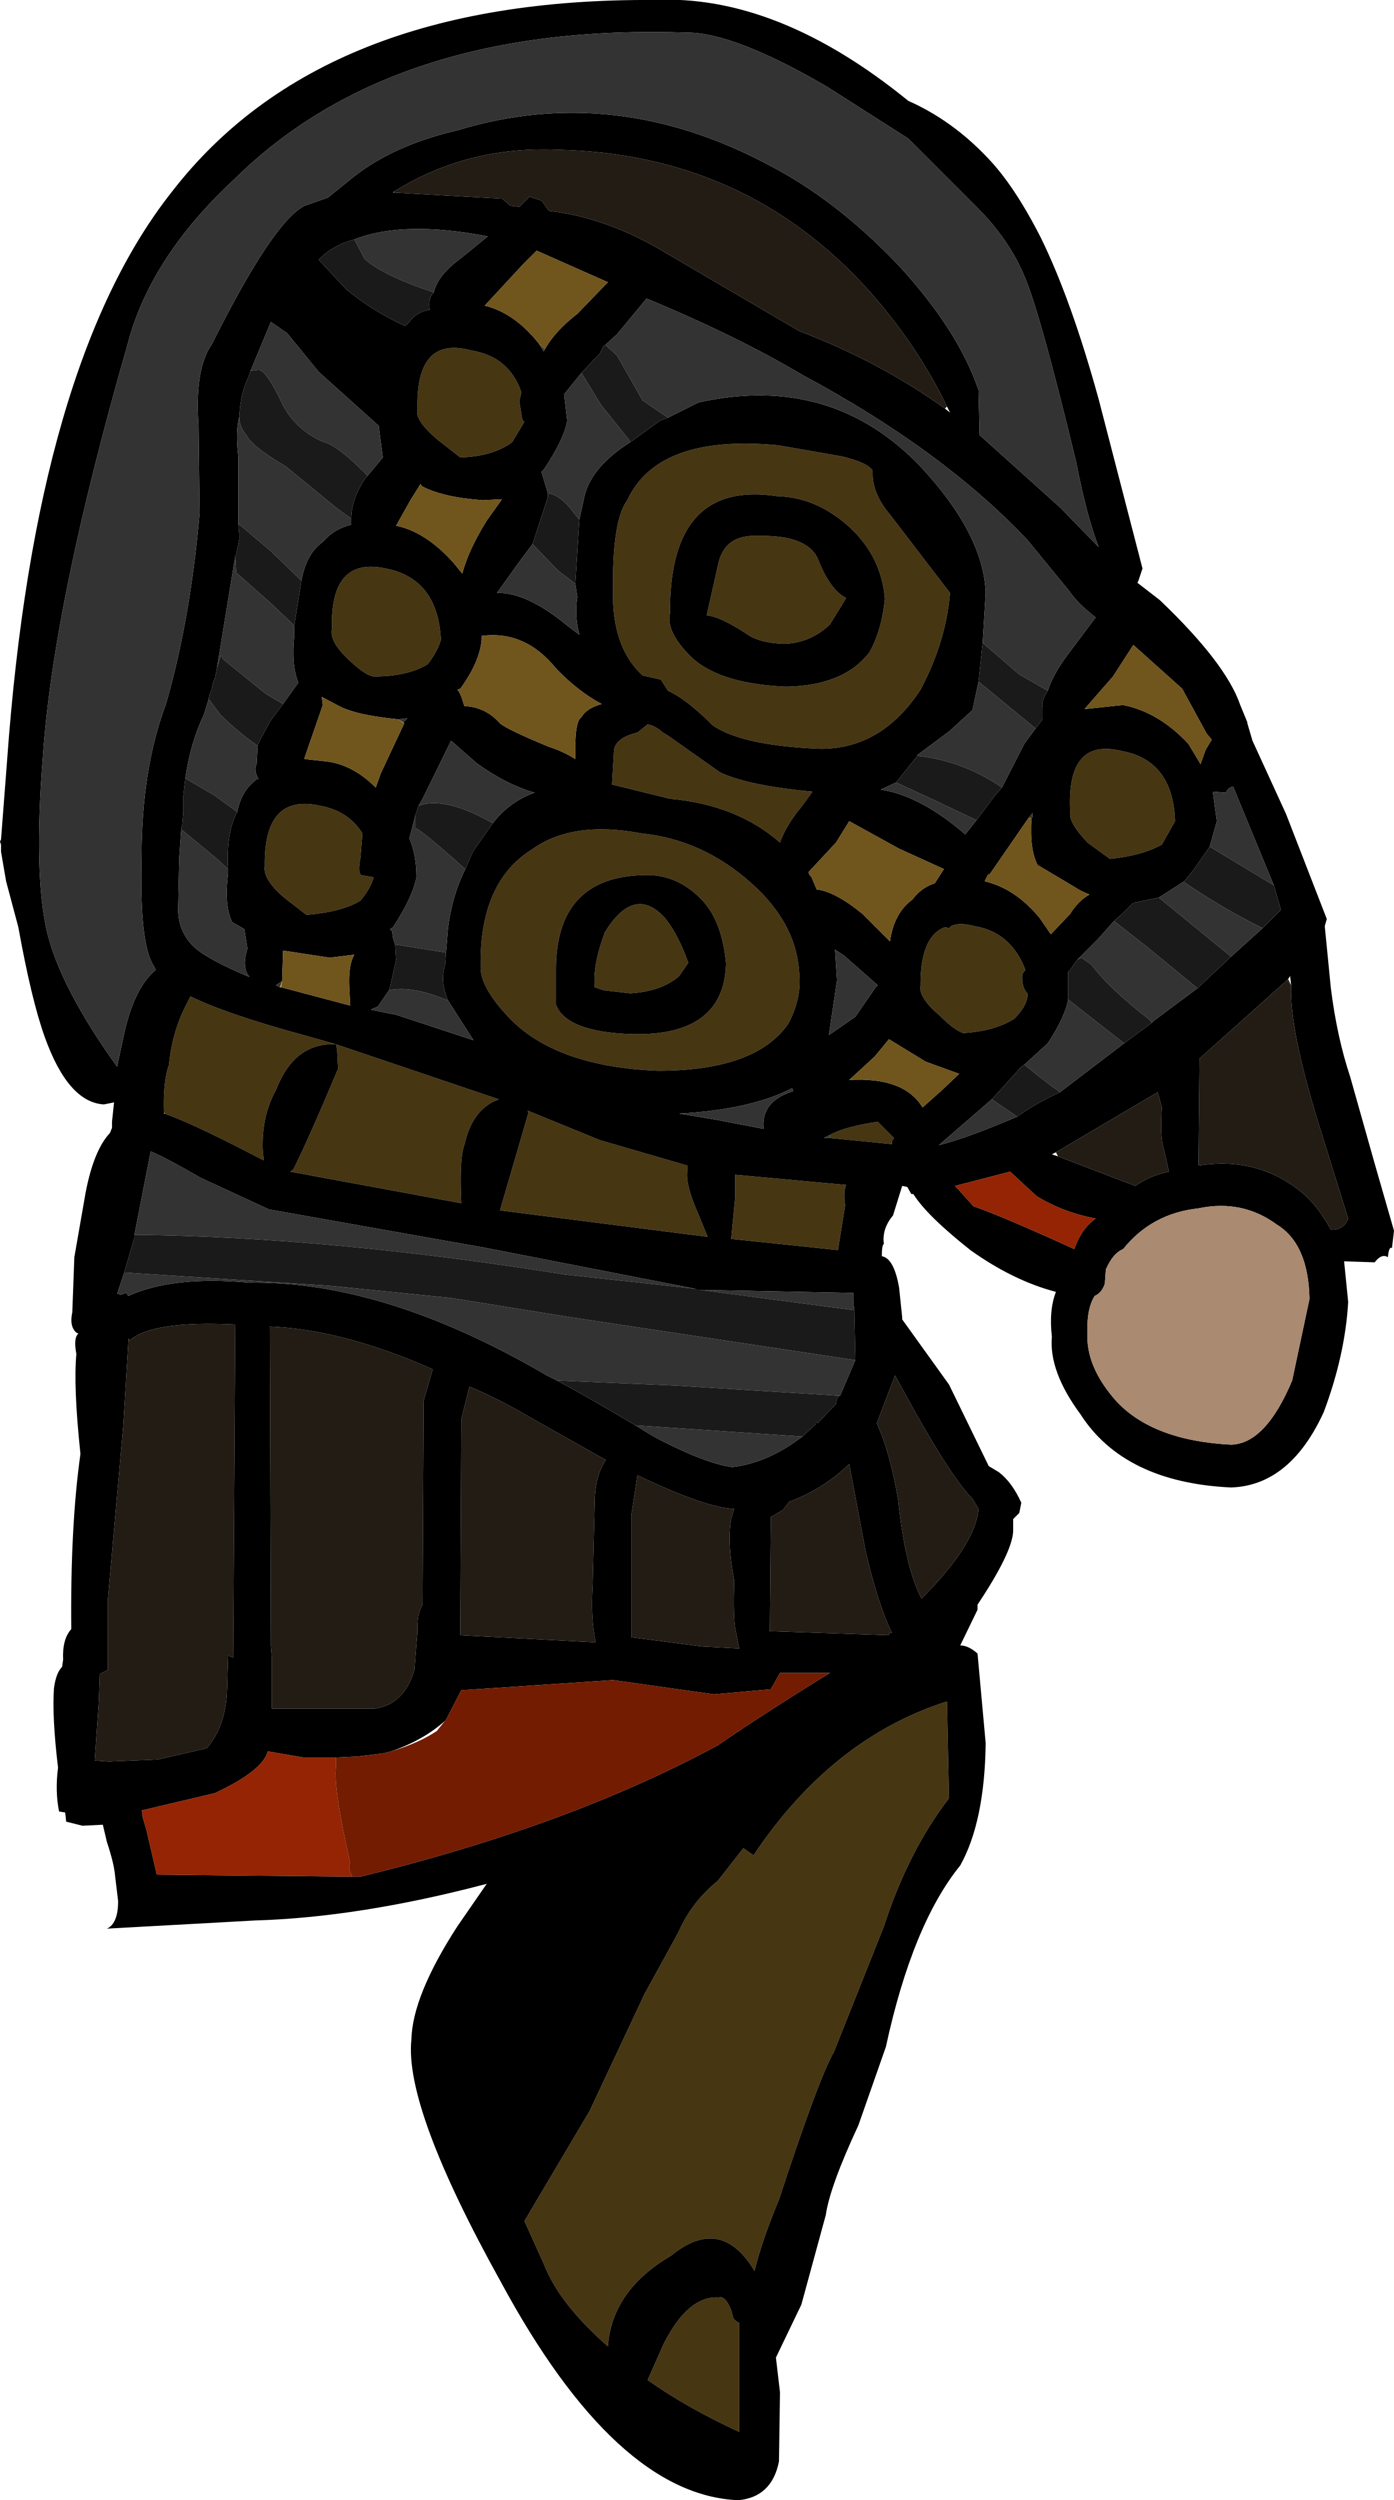 <?xml version="1.0" encoding="UTF-8" standalone="no"?>
<svg xmlns:ffdec="https://www.free-decompiler.com/flash" xmlns:xlink="http://www.w3.org/1999/xlink" ffdec:objectType="shape" height="122.7px" width="68.45px" xmlns="http://www.w3.org/2000/svg">
  <g transform="matrix(1.0, 0.0, 0.0, 1.0, 35.9, 56.7)">
    <path d="M7.55 -27.3 Q7.4 -29.3 5.9 -30.75 4.25 -32.3 2.25 -32.35 -3.05 -33.15 -3.0 -26.6 -3.2 -25.75 -2.1 -24.6 -0.75 -23.15 2.7 -23.0 5.55 -23.05 6.8 -24.7 7.4 -25.8 7.55 -27.3 M2.6 -25.1 Q1.35 -25.15 0.75 -25.6 -0.55 -26.45 -1.2 -26.5 L-0.65 -28.95 Q-0.35 -30.5 1.35 -30.4 3.7 -30.45 4.25 -29.3 4.85 -27.75 5.65 -27.35 L4.85 -26.05 Q3.9 -25.15 2.6 -25.1 M6.95 -33.6 Q6.9 -32.5 7.8 -31.45 L10.75 -27.6 Q10.55 -25.2 9.3 -22.85 7.4 -19.95 4.4 -19.95 0.55 -20.1 -0.9 -21.1 -2.2 -22.4 -3.1 -22.8 L-3.45 -23.35 -4.35 -23.55 Q-5.85 -24.95 -5.8 -27.65 -5.85 -31.15 -5.1 -32.15 -3.6 -35.4 2.3 -34.85 L5.45 -34.3 Q6.7 -34.0 6.95 -33.6 M18.6 -14.55 L17.5 -15.35 Q16.55 -16.35 16.65 -16.85 16.45 -20.5 19.15 -19.85 21.7 -19.4 21.8 -16.4 L21.15 -15.25 Q20.15 -14.7 18.6 -14.55 M3.45 -17.1 Q2.7 -16.2 2.4 -15.35 0.3 -17.2 -3.0 -17.5 L-5.85 -18.2 -5.75 -19.9 Q-5.65 -20.5 -4.6 -20.75 L-4.1 -21.15 Q-3.75 -21.1 -3.35 -20.75 L-3.1 -20.6 -0.55 -18.8 Q0.8 -18.15 4.0 -17.85 L3.45 -17.1 M3.35 -8.85 Q3.45 -7.65 2.8 -6.45 1.2 -4.15 -3.6 -4.15 -8.55 -4.35 -10.85 -6.7 -12.35 -8.25 -12.3 -9.3 -12.35 -13.4 -9.8 -15.0 -7.8 -16.45 -4.4 -15.8 -1.4 -15.5 1.0 -13.35 3.25 -11.35 3.35 -8.85 M9.3 -8.3 L9.3 -8.4 Q9.3 -10.75 10.5 -11.2 L10.7 -11.15 10.8 -11.25 Q11.2 -11.45 11.95 -11.25 13.75 -10.95 14.45 -9.1 L14.3 -8.9 Q14.25 -8.25 14.55 -7.95 L14.55 -7.8 Q14.5 -7.3 13.9 -6.7 12.95 -6.1 11.4 -6.0 10.95 -6.15 10.25 -6.85 9.2 -7.75 9.3 -8.3 M4.85 -0.85 L4.85 -1.0 Q5.55 -1.4 7.2 -1.65 L8.0 -0.85 7.9 -0.7 7.9 -0.55 4.85 -0.85 M-12.75 -39.5 Q-10.9 -39.2 -10.3 -37.45 L-10.4 -37.0 -10.25 -36.1 -10.15 -36.0 -10.75 -35.0 Q-11.7 -34.3 -13.3 -34.25 L-14.45 -35.15 Q-15.55 -36.1 -15.4 -36.6 -15.5 -40.25 -12.75 -39.5 M-19.6 -25.85 Q-19.7 -29.4 -16.95 -28.8 -14.4 -28.3 -14.25 -25.3 -14.4 -24.75 -14.9 -24.1 -15.9 -23.5 -17.55 -23.5 -17.95 -23.55 -18.7 -24.25 -19.75 -25.2 -19.6 -25.85 M-21.95 -12.65 Q-23.0 -13.55 -22.9 -14.2 -22.95 -17.8 -20.15 -17.15 -18.8 -16.9 -18.1 -15.8 L-18.2 -14.6 Q-18.35 -13.85 -18.15 -13.75 L-17.55 -13.65 Q-17.7 -13.1 -18.2 -12.5 -19.1 -11.95 -20.85 -11.8 L-21.95 -12.65 M-27.85 -2.1 Q-27.9 -3.65 -27.6 -4.45 -27.45 -6.1 -26.7 -7.5 L-26.55 -7.8 Q-24.7 -6.9 -20.8 -5.85 L-19.4 -5.45 Q-21.45 -5.55 -22.35 -3.2 -23.05 -1.95 -23.0 -0.3 L-22.95 0.25 Q-26.1 -1.4 -27.55 -1.95 L-27.7 -2.0 -27.8 -2.05 -27.85 -2.1 M-1.6 -12.7 Q-2.8 -13.85 -4.4 -13.75 -8.65 -13.6 -8.6 -9.0 L-8.6 -7.4 Q-8.1 -6.05 -4.85 -5.95 -0.35 -5.85 -0.25 -9.4 -0.45 -11.65 -1.6 -12.7 M-19.35 -5.2 L-19.4 -5.45 -11.4 -2.75 Q-12.7 -2.3 -13.1 -0.5 -13.35 0.15 -13.25 2.35 L-21.65 0.8 -21.5 0.7 Q-20.75 -0.8 -19.3 -4.25 L-19.35 -5.2 M-9.95 -2.1 L-10.0 -2.2 -6.45 -0.75 -2.15 0.5 -2.15 0.75 Q-2.25 1.45 -1.6 2.9 L-1.15 4.0 -11.35 2.7 -9.95 -2.1 M-3.25 -11.65 Q-2.6 -10.85 -2.1 -9.45 L-2.55 -8.8 Q-3.4 -8.05 -4.95 -7.95 L-6.25 -8.1 -6.7 -8.25 Q-6.8 -9.35 -6.2 -10.95 -4.75 -13.3 -3.25 -11.65 M-4.25 41.15 L-2.6 38.15 Q-1.95 36.65 -0.65 35.6 L0.6 34.0 1.1 34.35 Q4.95 28.6 10.6 26.8 L10.7 31.55 Q8.7 34.15 7.5 37.85 L5.05 44.0 Q4.3 45.3 2.35 51.25 1.5 53.3 1.15 54.75 -0.5 52.0 -2.95 54.0 -5.85 55.7 -6.05 58.45 -8.45 56.35 -9.2 54.4 L-10.15 52.3 -6.95 46.9 -4.25 41.15 M-3.3 58.3 Q-2.1 55.95 -0.6 56.05 -0.25 55.95 0.05 56.8 0.05 57.15 0.4 57.3 L0.4 62.65 Q-2.2 61.45 -4.1 60.1 L-3.3 58.3 M5.65 1.45 Q5.5 1.8 5.6 2.45 L5.35 4.0 5.25 4.65 0.0 4.1 0.2 2.05 0.2 0.95 5.65 1.45" fill="#473612" fill-rule="evenodd" stroke="none"/>
    <path d="M4.7 -52.45 Q0.15 -55.1 -2.15 -55.1 -16.6 -55.6 -24.4 -47.9 -28.55 -44.05 -29.65 -39.75 -33.3 -27.05 -33.8 -19.5 -34.25 -13.85 -33.6 -11.0 -32.95 -8.25 -30.15 -4.35 L-29.85 -5.75 Q-29.35 -8.2 -28.25 -9.1 L-28.35 -9.3 Q-29.05 -10.35 -28.95 -14.6 -28.95 -18.95 -27.75 -22.15 -26.55 -26.3 -26.1 -31.5 L-26.15 -35.8 Q-26.35 -38.6 -25.5 -39.8 -22.5 -45.8 -20.95 -46.6 L-19.8 -47.0 -18.5 -48.05 Q-16.5 -49.6 -13.45 -50.3 -5.75 -52.65 1.85 -48.6 5.15 -46.9 8.2 -43.7 11.15 -40.5 12.15 -37.55 L12.2 -35.35 16.15 -31.8 18.05 -29.85 Q17.45 -31.4 16.95 -34.0 15.15 -41.45 14.4 -43.15 13.65 -44.95 12.05 -46.55 L8.7 -49.9 4.7 -52.45 M15.2 -45.05 Q16.7 -42.0 18.05 -37.1 L20.2 -28.8 20.0 -28.2 19.95 -28.1 21.05 -27.25 Q24.3 -24.15 25.0 -22.1 L25.35 -21.25 25.35 -21.2 25.6 -20.35 27.25 -16.75 29.25 -11.6 29.15 -11.25 29.45 -8.2 Q29.75 -5.8 30.4 -3.85 L31.6 0.4 32.55 3.7 32.45 4.55 Q32.3 4.45 32.25 5.0 31.95 4.8 31.6 5.25 L30.1 5.2 30.3 7.2 Q30.15 9.8 29.1 12.6 27.45 16.2 24.55 16.3 19.3 16.05 17.15 12.7 15.6 10.6 15.75 8.9 15.6 7.6 15.95 6.7 13.85 6.15 11.75 4.65 9.6 2.95 8.95 1.9 L8.85 1.9 8.65 1.55 8.4 1.5 7.95 2.95 Q7.4 3.6 7.5 4.35 7.4 4.4 7.4 4.95 8.0 5.05 8.25 6.5 L8.4 7.95 8.4 8.05 10.7 11.25 12.65 15.25 13.15 15.55 Q13.8 16.05 14.25 17.05 L14.15 17.55 13.85 17.85 13.85 18.45 Q13.8 19.5 12.1 22.05 L12.1 22.3 11.25 24.05 Q11.65 24.05 12.1 24.45 L12.5 28.85 Q12.45 32.7 11.25 34.85 8.9 37.75 7.6 43.75 L6.25 47.6 Q4.85 50.6 4.65 52.0 L3.45 56.4 2.2 59.0 2.4 60.7 2.35 64.1 Q2.0 65.85 0.35 66.0 -5.65 65.75 -11.3 55.3 -16.05 46.75 -15.7 43.4 -15.65 41.25 -13.45 37.85 L-12.0 35.75 Q-18.25 37.4 -23.4 37.55 L-30.65 37.95 Q-30.1 37.7 -30.1 36.6 L-30.25 35.35 Q-30.3 34.75 -30.65 33.7 L-30.85 32.85 -31.85 32.9 -32.65 32.7 -32.7 32.25 -33.0 32.2 Q-33.2 31.2 -33.05 30.05 -33.35 27.55 -33.25 26.15 -33.15 25.4 -32.85 25.1 L-32.8 24.75 Q-32.85 23.75 -32.4 23.25 -32.45 18.2 -31.95 14.65 -32.3 11.35 -32.15 9.75 -32.3 8.95 -32.05 8.75 L-32.15 8.7 Q-32.5 8.4 -32.35 7.7 L-32.25 5.0 -31.7 1.85 Q-31.3 -0.25 -30.5 -1.1 L-30.4 -1.35 -30.4 -1.45 -30.4 -1.6 -30.4 -1.65 -30.3 -2.6 -30.8 -2.5 Q-32.55 -2.6 -33.7 -5.8 -34.35 -7.6 -35.0 -11.2 L-35.6 -13.45 -35.85 -14.9 -35.85 -15.25 -35.9 -15.4 -35.85 -15.5 -35.55 -19.4 Q-34.15 -38.85 -27.45 -47.3 -20.1 -56.8 -3.8 -56.7 2.25 -57.0 8.7 -51.75 10.85 -50.8 12.6 -48.95 13.9 -47.6 15.2 -45.05 M6.95 -33.6 Q6.7 -34.0 5.45 -34.3 L2.3 -34.85 Q-3.6 -35.4 -5.1 -32.15 -5.85 -31.15 -5.8 -27.65 -5.85 -24.95 -4.35 -23.55 L-3.45 -23.35 -3.1 -22.8 Q-2.2 -22.4 -0.9 -21.1 0.55 -20.1 4.4 -19.95 7.4 -19.95 9.3 -22.85 10.55 -25.2 10.75 -27.6 L7.8 -31.45 Q6.9 -32.5 6.95 -33.6 M2.6 -25.1 Q3.9 -25.15 4.85 -26.05 L5.65 -27.35 Q4.85 -27.75 4.25 -29.3 3.7 -30.45 1.35 -30.4 -0.35 -30.5 -0.65 -28.95 L-1.2 -26.5 Q-0.55 -26.45 0.75 -25.6 1.35 -25.15 2.6 -25.1 M7.55 -27.3 Q7.4 -25.8 6.8 -24.7 5.55 -23.05 2.7 -23.0 -0.75 -23.15 -2.1 -24.6 -3.2 -25.75 -3.0 -26.6 -3.05 -33.15 2.25 -32.35 4.25 -32.3 5.9 -30.75 7.4 -29.3 7.55 -27.3 M10.5 -36.65 L10.75 -36.45 10.6 -36.75 Q9.15 -39.75 6.8 -42.4 0.75 -49.15 -8.5 -49.35 -12.95 -49.55 -16.55 -47.3 L-16.6 -47.25 -16.55 -47.25 -15.7 -47.2 -11.25 -46.95 -11.0 -46.75 -10.85 -46.6 -10.4 -46.55 -9.9 -47.05 -9.3 -46.85 -8.95 -46.35 Q-6.3 -46.05 -3.65 -44.55 L3.35 -40.45 Q7.3 -38.95 10.5 -36.65 M-3.1 -36.2 L-1.6 -36.95 Q4.95 -38.4 9.35 -33.75 12.4 -30.45 12.5 -27.6 L12.35 -25.15 12.15 -23.25 11.85 -21.85 10.7 -20.8 9.15 -19.65 9.1 -19.55 8.1 -18.3 7.35 -17.95 Q9.3 -17.65 11.5 -15.75 L12.05 -16.45 12.95 -17.65 13.3 -18.05 14.4 -20.2 14.95 -20.95 15.3 -21.4 15.3 -22.0 Q15.2 -22.25 15.55 -22.8 15.8 -23.6 16.55 -24.6 L17.9 -26.4 Q17.0 -27.1 16.6 -27.7 L14.55 -30.2 Q10.4 -34.6 3.5 -38.3 0.3 -40.2 -4.15 -42.05 L-5.6 -40.3 -6.2 -39.75 -6.25 -39.75 -6.45 -39.35 -7.35 -38.4 -8.2 -37.35 -8.05 -36.05 Q-8.2 -35.15 -9.2 -33.65 L-9.3 -33.55 -9.3 -33.5 -9.0 -32.5 -9.0 -32.3 -9.75 -30.0 -10.35 -29.2 -11.5 -27.6 Q-10.05 -27.65 -8.05 -26.0 L-7.45 -25.55 Q-7.7 -26.5 -7.55 -27.4 L-7.65 -28.05 -7.45 -31.2 -7.2 -32.35 Q-6.85 -33.8 -4.95 -35.0 L-3.5 -36.05 -3.1 -36.2 M19.25 -22.1 Q21.0 -21.75 22.45 -20.2 L23.05 -19.2 23.3 -19.9 23.6 -20.4 23.35 -20.7 22.15 -22.9 19.75 -25.05 18.75 -23.5 17.35 -21.9 19.25 -22.1 M14.75 -16.55 L14.8 -16.6 14.8 -16.8 14.6 -16.55 12.7 -13.8 12.65 -13.8 12.6 -13.75 12.45 -13.45 Q13.95 -13.1 15.15 -11.65 L15.7 -10.85 16.65 -11.85 Q17.05 -12.5 17.6 -12.8 17.1 -13.0 16.9 -13.15 L15.05 -14.25 Q14.65 -15.0 14.75 -16.55 M21.0 -12.65 L19.8 -12.4 19.75 -12.4 19.65 -12.3 19.2 -11.85 18.8 -11.5 18.0 -10.6 17.0 -9.6 16.85 -9.4 16.65 -9.1 16.55 -9.0 16.55 -7.8 16.55 -7.65 Q16.4 -6.8 15.55 -5.5 L14.4 -4.45 14.25 -4.35 12.8 -2.75 10.2 -0.5 Q11.6 -0.85 14.05 -1.9 14.95 -2.55 16.15 -3.1 L19.3 -5.5 20.65 -6.5 20.75 -6.6 22.9 -8.2 24.55 -9.75 26.1 -11.15 27.0 -12.05 26.65 -13.25 24.65 -18.1 Q24.4 -18.05 24.3 -17.8 L23.65 -17.85 23.85 -16.4 23.5 -15.15 22.7 -14.0 22.25 -13.45 21.0 -12.65 M18.6 -14.55 Q20.15 -14.7 21.15 -15.25 L21.8 -16.4 Q21.7 -19.4 19.15 -19.85 16.45 -20.5 16.65 -16.85 16.55 -16.35 17.5 -15.35 L18.6 -14.55 M4.2 -13.05 Q5.1 -12.95 6.45 -11.85 L7.8 -10.5 Q8.0 -11.9 8.9 -12.55 9.35 -13.15 10.0 -13.35 L10.45 -14.05 8.25 -15.05 5.8 -16.4 5.15 -15.35 3.8 -13.9 Q3.8 -13.8 3.95 -13.65 L4.2 -13.05 M3.45 -17.1 L4.0 -17.85 Q0.8 -18.15 -0.55 -18.8 L-3.1 -20.6 -3.35 -20.75 Q-3.75 -21.1 -4.1 -21.15 L-4.6 -20.75 Q-5.65 -20.5 -5.75 -19.9 L-5.85 -18.2 -3.0 -17.5 Q0.3 -17.2 2.4 -15.35 2.7 -16.2 3.45 -17.1 M7.1 -8.25 L7.2 -8.35 5.55 -9.8 5.1 -10.1 5.2 -8.6 4.8 -5.9 6.1 -6.8 7.1 -8.25 M9.3 -8.3 Q9.2 -7.75 10.25 -6.85 10.95 -6.15 11.4 -6.0 12.95 -6.1 13.9 -6.7 14.5 -7.3 14.55 -7.8 L14.55 -7.95 Q14.25 -8.25 14.3 -8.9 L14.45 -9.1 Q13.75 -10.95 11.95 -11.25 11.2 -11.45 10.8 -11.25 L10.7 -11.15 10.5 -11.2 Q9.3 -10.75 9.3 -8.4 L9.3 -8.3 M3.35 -8.85 Q3.25 -11.35 1.0 -13.35 -1.4 -15.5 -4.4 -15.8 -7.8 -16.45 -9.8 -15.0 -12.35 -13.4 -12.3 -9.3 -12.35 -8.25 -10.85 -6.7 -8.55 -4.35 -3.6 -4.15 1.2 -4.15 2.8 -6.45 3.45 -7.65 3.35 -8.85 M4.85 -1.0 L4.55 -0.85 4.85 -0.85 7.9 -0.55 7.9 -0.7 8.0 -0.85 7.2 -1.65 Q5.55 -1.4 4.85 -1.0 M3.0 -3.3 Q1.0 -2.25 -2.55 -2.05 L-0.75 -1.75 1.6 -1.3 Q1.45 -2.65 3.05 -3.15 L3.0 -3.3 M9.4 -2.35 L10.3 -3.15 11.2 -4.0 9.55 -4.6 7.75 -5.7 7.05 -4.85 5.8 -3.7 Q8.5 -3.85 9.4 -2.35 M15.95 -0.15 L15.75 -0.05 16.05 0.05 19.85 1.5 Q20.55 1.0 21.5 0.8 L21.25 -0.3 Q21.05 -0.9 21.15 -2.35 L20.95 -3.1 15.95 -0.15 M27.35 -8.65 L27.3 -8.6 23.0 -4.75 22.95 0.5 Q25.85 0.05 28.0 1.8 28.8 2.45 29.45 3.65 L29.5 3.65 Q30.1 3.65 30.3 3.1 L28.85 -1.55 Q27.4 -6.25 27.5 -8.35 L27.45 -8.8 27.35 -8.65 M-9.15 -39.55 Q-8.65 -40.45 -7.55 -41.3 L-6.05 -42.85 -9.55 -44.4 -10.2 -43.75 -12.1 -41.7 Q-10.65 -41.35 -9.45 -39.85 L-9.2 -39.45 -9.15 -39.55 M-14.6 -42.35 Q-14.4 -43.2 -13.3 -44.0 L-11.95 -45.1 Q-16.1 -45.9 -18.5 -44.95 -19.6 -44.65 -20.25 -43.95 L-18.9 -42.5 Q-17.55 -41.4 -16.0 -40.7 L-15.8 -40.9 Q-15.45 -41.4 -14.8 -41.5 -14.9 -42.05 -14.6 -42.35 M-12.75 -39.5 Q-15.5 -40.25 -15.4 -36.6 -15.55 -36.1 -14.45 -35.15 L-13.3 -34.25 Q-11.7 -34.3 -10.75 -35.0 L-10.15 -36.0 -10.25 -36.1 -10.4 -37.0 -10.3 -37.45 Q-10.9 -39.2 -12.75 -39.5 M-12.2 -32.15 Q-14.2 -32.3 -15.2 -32.85 L-15.25 -32.95 -15.75 -32.15 -16.45 -30.9 Q-15.0 -30.6 -13.65 -29.1 L-13.2 -28.55 Q-12.9 -29.7 -12.0 -31.15 L-11.25 -32.2 -12.2 -32.15 M-17.85 -33.35 L-17.1 -34.25 -17.3 -35.75 -17.3 -35.8 -20.25 -38.45 -21.8 -40.35 -22.6 -40.9 -23.6 -38.5 -23.7 -38.2 Q-24.1 -37.4 -24.15 -36.25 -24.35 -35.55 -24.2 -34.3 L-24.2 -31.0 -24.15 -30.45 -24.15 -30.25 -24.3 -29.5 -24.35 -29.4 -25.25 -23.9 -25.35 -23.4 -25.4 -23.3 -25.45 -23.15 -25.5 -22.9 -25.55 -22.75 -25.6 -22.65 -25.65 -22.45 -25.65 -22.4 -25.9 -21.6 Q-26.55 -20.25 -26.8 -18.5 L-26.9 -17.65 -26.9 -16.85 -26.95 -16.25 -27.0 -16.0 -27.1 -14.6 -27.15 -12.2 Q-27.2 -11.1 -26.45 -10.3 -25.8 -9.65 -23.65 -8.75 L-23.75 -8.9 Q-24.0 -9.35 -23.75 -10.15 L-23.9 -11.1 -24.5 -11.45 Q-24.9 -12.25 -24.7 -13.85 L-24.7 -14.05 Q-24.8 -15.85 -24.25 -16.85 -24.05 -17.9 -23.3 -18.45 L-23.2 -18.45 Q-23.45 -18.9 -23.3 -19.2 L-23.25 -20.1 -23.15 -20.35 -22.6 -21.35 -22.0 -22.15 -21.25 -23.2 Q-21.6 -24.05 -21.45 -25.5 L-21.45 -26.0 -21.1 -28.2 Q-20.85 -29.55 -20.05 -30.1 -19.5 -30.75 -18.65 -30.95 L-18.65 -31.1 -18.65 -31.25 Q-18.65 -32.2 -17.95 -33.25 L-17.85 -33.35 M-19.6 -25.85 Q-19.75 -25.2 -18.7 -24.25 -17.95 -23.55 -17.55 -23.5 -15.9 -23.5 -14.9 -24.1 -14.4 -24.75 -14.25 -25.3 -14.4 -28.3 -16.95 -28.8 -19.7 -29.4 -19.6 -25.85 M-12.2 -25.5 L-12.25 -25.5 -12.25 -25.3 Q-12.35 -24.2 -13.3 -22.9 L-13.45 -22.85 Q-13.3 -22.75 -13.1 -22.05 -12.05 -22.0 -11.35 -21.2 -11.0 -20.9 -8.95 -20.05 -8.3 -19.85 -7.65 -19.45 -7.7 -21.3 -7.35 -21.5 -7.1 -21.95 -6.35 -22.15 -7.5 -22.75 -8.6 -23.9 -10.1 -25.75 -12.2 -25.5 M-16.35 -21.4 Q-18.4 -21.6 -19.25 -22.05 L-20.1 -22.5 -20.05 -22.1 -20.95 -19.5 -20.95 -19.45 -20.05 -19.35 Q-18.65 -19.25 -17.45 -18.05 L-17.2 -18.75 -16.05 -21.2 -16.1 -21.25 -15.9 -21.45 -16.35 -21.4 M-21.95 -12.65 L-20.85 -11.8 Q-19.1 -11.95 -18.2 -12.5 -17.7 -13.1 -17.55 -13.65 L-18.15 -13.75 Q-18.35 -13.85 -18.2 -14.6 L-18.1 -15.8 Q-18.8 -16.9 -20.15 -17.15 -22.95 -17.8 -22.9 -14.2 -23.0 -13.55 -21.95 -12.65 M-22.15 -8.25 L-22.1 -8.25 -18.7 -7.35 -18.75 -8.25 Q-18.8 -9.35 -18.5 -9.85 L-19.7 -9.7 -22.0 -10.05 -22.05 -8.55 -22.35 -8.35 -22.15 -8.25 M-27.8 -2.05 L-27.7 -2.0 -27.55 -1.95 Q-26.1 -1.4 -22.95 0.25 L-23.0 -0.3 Q-23.05 -1.95 -22.35 -3.2 -21.45 -5.55 -19.4 -5.45 L-20.8 -5.85 Q-24.7 -6.9 -26.55 -7.8 L-26.7 -7.5 Q-27.45 -6.1 -27.6 -4.45 -27.9 -3.65 -27.85 -2.1 L-27.85 -2.05 -27.8 -2.05 M-1.6 -12.7 Q-0.45 -11.65 -0.25 -9.4 -0.35 -5.85 -4.85 -5.95 -8.1 -6.05 -8.6 -7.4 L-8.6 -9.0 Q-8.65 -13.6 -4.4 -13.75 -2.8 -13.85 -1.6 -12.7 M-11.7 -16.3 Q-10.9 -17.35 -9.65 -17.8 -11.05 -18.2 -12.5 -19.25 L-13.75 -20.35 -15.15 -17.5 -15.35 -17.15 -15.5 -16.7 -15.8 -15.55 Q-15.45 -14.75 -15.45 -13.65 -15.65 -12.65 -16.6 -11.2 L-16.75 -11.1 -16.65 -11.0 -16.6 -10.65 -16.5 -10.35 -16.45 -9.6 -16.75 -8.25 -16.8 -8.1 -17.35 -7.3 -17.7 -7.15 -16.45 -6.9 -12.65 -5.65 -13.9 -7.6 Q-14.3 -8.55 -14.05 -9.3 L-14.0 -9.95 -13.9 -11.15 Q-13.7 -12.75 -13.05 -14.05 L-12.75 -14.75 -12.65 -14.95 -11.7 -16.3 M-19.35 -5.2 L-19.3 -4.25 Q-20.75 -0.8 -21.5 0.7 L-21.65 0.8 -13.25 2.35 Q-13.35 0.15 -13.1 -0.5 -12.7 -2.3 -11.4 -2.75 L-19.4 -5.45 -19.35 -5.2 M-3.25 -11.65 Q-4.75 -13.3 -6.2 -10.95 -6.8 -9.35 -6.7 -8.25 L-6.25 -8.1 -4.95 -7.95 Q-3.4 -8.05 -2.55 -8.8 L-2.1 -9.45 Q-2.6 -10.85 -3.25 -11.65 M-9.95 -2.1 L-11.35 2.7 -1.15 4.0 -1.6 2.9 Q-2.25 1.45 -2.15 0.75 L-2.15 0.5 -6.45 -0.75 -10.0 -2.2 -9.95 -2.1 M-1.55 6.6 L-1.7 6.6 -1.75 6.55 -12.0 4.55 -22.7 2.65 -26.05 1.1 Q-27.6 0.2 -28.5 -0.2 L-29.3 3.9 -29.3 4.0 -29.3 4.05 -29.35 4.2 -29.8 5.75 -30.15 6.8 Q-30.1 6.75 -30.0 6.85 L-29.7 6.75 -29.6 6.9 Q-27.4 5.9 -23.65 6.25 -17.0 6.15 -9.05 10.8 L-8.55 11.05 Q-7.05 11.85 -4.7 13.25 L-3.8 13.8 Q-1.35 15.1 0.05 15.3 1.8 15.1 3.5 13.8 L4.15 13.2 Q4.15 13.05 4.25 13.15 L5.15 12.2 Q5.2 11.8 5.35 11.8 L6.1 10.05 6.1 9.9 6.05 7.6 6.0 7.2 6.0 6.75 -1.55 6.6 M-14.65 10.5 Q-19.05 8.55 -22.65 8.4 L-22.6 24.05 -22.55 24.7 -22.55 27.15 -17.5 27.15 Q-16.05 26.95 -15.55 25.25 L-15.45 23.95 -15.4 23.4 Q-15.45 22.55 -15.15 22.05 L-15.1 12.05 -14.65 10.5 M-13.3 23.55 L-6.65 23.9 Q-6.9 22.7 -6.8 21.15 L-6.7 17.1 Q-6.7 15.75 -6.15 14.95 L-9.8 12.9 Q-11.4 11.95 -12.85 11.35 L-13.25 12.95 -13.3 23.55 M-4.9 17.65 L-4.9 23.65 -1.45 24.1 0.4 24.2 0.2 23.2 Q0.1 22.6 0.15 20.85 -0.2 19.05 0.0 17.85 L0.15 17.35 Q-1.25 17.3 -4.6 15.7 L-4.9 17.65 M-29.6 9.2 L-29.85 13.3 -30.6 21.75 -30.6 25.25 -31.0 25.45 -31.05 26.85 -31.25 29.7 -30.55 29.75 -28.15 29.65 -25.75 29.1 Q-24.8 28.0 -24.75 26.2 L-24.7 24.55 -24.45 24.65 -24.35 8.3 Q-28.45 8.1 -29.55 9.1 -29.6 8.85 -29.6 9.2 M-19.4 29.55 L-21.0 29.55 -22.75 29.25 Q-23.0 30.2 -25.35 31.3 L-28.95 32.15 -28.9 32.3 -28.9 32.45 -28.7 33.15 -28.2 35.3 -18.6 35.4 -18.2 35.4 Q-7.95 32.9 -0.65 28.95 1.45 27.5 4.85 25.4 L2.4 25.4 1.95 26.2 -0.85 26.45 -5.8 25.75 -13.25 26.25 -14.0 27.7 -14.05 27.75 Q-15.1 28.7 -16.7 29.25 L-17.1 29.35 -18.35 29.5 -19.4 29.55 M-4.25 41.15 L-6.95 46.9 -10.15 52.3 -9.2 54.4 Q-8.45 56.35 -6.05 58.45 -5.85 55.7 -2.95 54.0 -0.5 52.0 1.15 54.75 1.5 53.3 2.35 51.25 4.3 45.3 5.05 44.0 L7.5 37.85 Q8.7 34.15 10.7 31.55 L10.6 26.8 Q4.95 28.6 1.1 34.35 L0.6 34.0 -0.65 35.6 Q-1.95 36.65 -2.6 38.15 L-4.25 41.15 M-3.3 58.3 L-4.1 60.1 Q-2.2 61.45 0.4 62.65 L0.4 57.3 Q0.05 57.15 0.05 56.8 -0.25 55.95 -0.6 56.05 -2.1 55.95 -3.3 58.3 M22.95 2.6 Q20.65 2.85 19.25 4.6 18.75 4.8 18.4 5.6 L18.35 6.3 Q18.2 6.75 17.85 6.9 17.45 7.55 17.5 8.7 17.4 10.35 18.9 12.05 20.7 14.0 24.55 14.2 26.25 14.15 27.55 11.05 L28.4 7.05 Q28.35 4.35 26.8 3.4 25.1 2.15 22.95 2.6 M17.9 3.1 Q16.3 2.8 15.0 2.0 L13.7 0.8 11.0 1.5 11.9 2.5 Q12.95 2.85 15.75 4.1 L16.85 4.6 Q17.2 3.6 17.9 3.1 M5.65 1.45 L0.2 0.95 0.2 2.05 0.0 4.1 5.25 4.65 5.35 4.0 5.6 2.45 Q5.5 1.8 5.65 1.45 M8.05 10.8 L7.15 13.15 Q7.8 14.55 8.2 16.9 8.55 20.25 9.35 21.75 12.0 19.1 12.15 17.35 L11.85 16.85 Q10.85 15.85 8.9 12.35 L8.05 10.8 M1.95 17.75 L1.9 23.35 7.75 23.55 Q7.75 23.35 7.9 23.45 7.2 22.0 6.6 19.4 L5.8 15.15 Q4.5 16.4 2.85 17.0 L2.55 17.4 1.95 17.75" fill="#000000" fill-rule="evenodd" stroke="none"/>
    <path d="M4.7 -52.45 L8.7 -49.9 12.05 -46.55 Q13.65 -44.95 14.4 -43.15 15.15 -41.45 16.95 -34.0 17.45 -31.4 18.05 -29.85 L16.15 -31.8 12.2 -35.35 12.15 -37.55 Q11.15 -40.5 8.2 -43.7 5.15 -46.9 1.85 -48.6 -5.75 -52.65 -13.45 -50.3 -16.5 -49.6 -18.5 -48.05 L-19.8 -47.0 -20.95 -46.6 Q-22.5 -45.8 -25.5 -39.8 -26.35 -38.6 -26.15 -35.8 L-26.1 -31.5 Q-26.55 -26.3 -27.75 -22.15 -28.95 -18.95 -28.95 -14.6 -29.05 -10.35 -28.35 -9.3 L-28.25 -9.1 Q-29.35 -8.2 -29.85 -5.75 L-30.15 -4.35 Q-32.95 -8.25 -33.6 -11.0 -34.25 -13.85 -33.8 -19.5 -33.3 -27.05 -29.65 -39.75 -28.55 -44.05 -24.4 -47.9 -16.6 -55.6 -2.15 -55.1 0.15 -55.1 4.7 -52.45 M12.35 -25.15 L12.5 -27.6 Q12.4 -30.45 9.35 -33.75 4.95 -38.4 -1.6 -36.95 L-3.1 -36.2 -4.35 -37.05 -5.6 -39.25 -6.15 -39.75 -6.2 -39.75 -5.6 -40.3 -4.15 -42.05 Q0.3 -40.2 3.5 -38.3 10.4 -34.6 14.55 -30.2 L16.6 -27.7 Q17.0 -27.1 17.9 -26.4 L16.55 -24.6 Q15.8 -23.6 15.55 -22.8 L14.15 -23.6 12.35 -25.15 M-4.95 -35.0 Q-6.85 -33.8 -7.2 -32.35 L-7.45 -31.2 -7.7 -31.5 Q-8.35 -32.4 -9.0 -32.5 L-9.3 -33.5 -9.3 -33.55 -9.2 -33.65 Q-8.2 -35.15 -8.05 -36.05 L-8.2 -37.35 -7.35 -38.4 -6.4 -36.85 -5.0 -35.1 -4.95 -35.0 M-7.65 -28.05 L-7.55 -27.4 Q-7.7 -26.5 -7.45 -25.55 L-8.05 -26.0 Q-10.05 -27.65 -11.5 -27.6 L-10.35 -29.2 -9.75 -30.0 -8.5 -28.7 -7.65 -28.05 M14.95 -20.95 L14.4 -20.2 13.3 -18.05 Q11.4 -19.35 9.2 -19.6 L9.15 -19.65 10.7 -20.8 11.85 -21.85 12.15 -23.25 14.95 -20.95 M12.05 -16.45 L11.5 -15.75 Q9.3 -17.65 7.35 -17.95 L8.1 -18.3 10.15 -17.35 12.05 -16.45 M14.6 -16.55 L14.8 -16.8 14.8 -16.6 14.75 -16.55 14.6 -16.55 M21.0 -12.65 L22.25 -13.45 22.25 -13.4 Q24.25 -12.05 26.1 -11.15 L24.55 -9.75 21.0 -12.65 M23.5 -15.15 L23.85 -16.4 23.65 -17.85 24.3 -17.8 Q24.4 -18.05 24.65 -18.1 L26.65 -13.25 23.5 -15.15 M22.9 -8.2 L20.75 -6.6 20.65 -6.5 20.55 -6.65 Q18.55 -8.2 17.7 -9.35 L17.2 -9.7 17.0 -9.6 18.0 -10.6 18.8 -11.5 20.4 -10.25 22.9 -8.2 M19.3 -5.5 L16.15 -3.1 Q15.3 -3.7 14.4 -4.45 L15.55 -5.5 Q16.4 -6.8 16.55 -7.65 L18.4 -6.2 19.3 -5.5 M14.05 -1.9 Q11.6 -0.85 10.2 -0.5 L12.8 -2.75 14.05 -1.9 M7.1 -8.25 L6.1 -6.8 4.8 -5.9 5.2 -8.6 5.1 -10.1 5.55 -9.8 7.2 -8.35 7.1 -8.25 M4.85 -1.0 L4.85 -0.85 4.55 -0.85 4.85 -1.0 M3.0 -3.3 L3.05 -3.15 Q1.45 -2.65 1.6 -1.3 L-0.75 -1.75 -2.55 -2.05 Q1.0 -2.25 3.0 -3.3 M-9.45 -39.85 L-9.15 -39.55 -9.2 -39.45 -9.45 -39.85 M-18.5 -44.95 Q-16.1 -45.9 -11.95 -45.1 L-13.3 -44.0 Q-14.4 -43.2 -14.6 -42.35 -17.15 -43.2 -18.0 -44.0 L-18.5 -44.95 M-23.6 -38.5 L-22.6 -40.9 -21.8 -40.35 -20.25 -38.45 -17.3 -35.8 -17.3 -35.75 -17.1 -34.25 -17.85 -33.35 -18.05 -33.55 Q-19.35 -34.85 -20.0 -35.0 -21.4 -35.6 -22.05 -36.9 -22.8 -38.5 -23.2 -38.55 L-23.6 -38.5 M-18.65 -31.25 L-18.65 -31.1 -18.65 -30.95 Q-19.5 -30.75 -20.05 -30.1 -20.85 -29.55 -21.1 -28.2 L-22.6 -29.65 -24.2 -31.0 -24.2 -34.3 Q-24.35 -35.55 -24.15 -36.25 -24.15 -35.75 -23.8 -35.35 -23.55 -34.8 -21.85 -33.8 L-19.35 -31.75 -18.65 -31.25 M-21.45 -26.0 L-21.45 -25.5 Q-21.6 -24.05 -21.25 -23.2 L-22.0 -22.15 -22.85 -22.65 -24.95 -24.35 -25.05 -24.55 -25.25 -23.9 -24.35 -29.4 -24.3 -28.6 -22.55 -27.05 -21.45 -26.0 M-23.25 -20.1 L-23.3 -19.2 Q-23.45 -18.9 -23.2 -18.45 L-23.3 -18.45 Q-24.05 -17.9 -24.25 -16.85 L-25.35 -17.65 -26.8 -18.5 Q-26.55 -20.25 -25.9 -21.6 L-25.65 -22.4 -25.1 -21.65 Q-24.25 -20.8 -23.25 -20.1 M-24.7 -14.05 L-24.7 -13.85 Q-24.9 -12.25 -24.5 -11.45 L-23.9 -11.1 -23.75 -10.15 Q-24.0 -9.35 -23.75 -8.9 L-23.65 -8.75 Q-25.8 -9.65 -26.45 -10.3 -27.2 -11.1 -27.15 -12.2 L-27.1 -14.6 -27.0 -16.0 -25.3 -14.6 -24.7 -14.05 M-12.25 -25.3 L-12.25 -25.5 -12.2 -25.5 -12.25 -25.3 M-16.35 -21.4 L-15.9 -21.45 -16.1 -21.25 -16.35 -21.4 M-22.05 -8.55 L-22.15 -8.25 -22.35 -8.35 -22.05 -8.55 M-15.35 -17.15 L-15.15 -17.5 -13.75 -20.35 -12.5 -19.25 Q-11.05 -18.2 -9.65 -17.8 -10.9 -17.35 -11.7 -16.3 -14.1 -17.65 -15.35 -17.15 M-13.05 -14.05 Q-13.7 -12.75 -13.9 -11.15 L-14.0 -9.95 -16.5 -10.35 -16.6 -10.65 -16.65 -11.0 -16.75 -11.1 -16.6 -11.2 Q-15.65 -12.65 -15.45 -13.65 -15.45 -14.75 -15.8 -15.55 L-15.5 -16.7 -15.5 -16.05 Q-15.3 -16.05 -13.05 -14.05 M-13.9 -7.6 L-12.65 -5.65 -16.45 -6.9 -17.7 -7.15 -17.35 -7.3 -16.8 -8.1 Q-15.7 -8.35 -13.9 -7.6 M-1.55 6.6 L6.0 6.75 6.0 7.2 6.05 7.6 4.9 7.45 -1.55 6.6 M6.1 10.05 L5.35 11.8 -2.7 11.3 -8.55 11.05 -9.05 10.8 Q-17.0 6.15 -23.65 6.25 -27.4 5.9 -29.6 6.9 L-29.7 6.75 -30.0 6.85 Q-30.1 6.75 -30.15 6.8 L-29.8 5.75 -19.7 6.4 -13.75 7.0 -7.85 7.95 6.1 10.05 M3.5 13.8 Q1.8 15.1 0.05 15.3 -1.35 15.1 -3.8 13.8 L-4.7 13.25 -3.2 13.35 3.5 13.8 M-29.3 3.9 L-28.5 -0.2 Q-27.6 0.2 -26.05 1.1 L-22.7 2.65 -12.0 4.55 -1.75 6.55 -8.15 5.85 Q-19.75 4.0 -29.3 3.9" fill="#333333" fill-rule="evenodd" stroke="none"/>
    <path d="M12.35 -25.15 L14.15 -23.6 15.55 -22.8 Q15.2 -22.25 15.3 -22.0 L15.3 -21.4 14.95 -20.95 12.15 -23.25 12.35 -25.15 M-6.2 -39.75 L-6.15 -39.75 -5.6 -39.25 -4.35 -37.05 -3.1 -36.2 -3.5 -36.05 -4.95 -35.0 -5.0 -35.1 -6.4 -36.85 -7.35 -38.4 -6.45 -39.35 -6.25 -39.75 -6.2 -39.75 M-7.45 -31.2 L-7.65 -28.05 -8.5 -28.7 -9.75 -30.0 -9.0 -32.3 -9.0 -32.5 Q-8.35 -32.4 -7.7 -31.5 L-7.45 -31.2 M13.3 -18.05 L12.95 -17.65 12.05 -16.45 10.15 -17.35 8.1 -18.3 9.1 -19.55 9.15 -19.65 9.2 -19.6 Q11.4 -19.35 13.3 -18.05 M18.8 -11.5 L19.2 -11.85 19.65 -12.3 19.75 -12.4 19.8 -12.4 21.0 -12.65 24.55 -9.75 22.9 -8.2 20.4 -10.25 18.8 -11.5 M22.25 -13.45 L22.7 -14.0 23.5 -15.15 26.65 -13.25 27.0 -12.05 26.1 -11.15 Q24.25 -12.05 22.25 -13.4 L22.25 -13.45 M20.65 -6.5 L19.3 -5.5 18.4 -6.2 16.55 -7.65 16.55 -7.8 16.55 -9.0 16.65 -9.1 16.85 -9.4 17.0 -9.6 17.2 -9.7 17.7 -9.35 Q18.55 -8.2 20.55 -6.65 L20.65 -6.5 M16.15 -3.1 Q14.95 -2.55 14.05 -1.9 L12.8 -2.75 14.25 -4.35 14.4 -4.45 Q15.3 -3.7 16.15 -3.1 M-18.5 -44.95 L-18.0 -44.0 Q-17.15 -43.2 -14.6 -42.35 -14.9 -42.05 -14.8 -41.5 -15.45 -41.4 -15.8 -40.9 L-16.0 -40.7 Q-17.55 -41.4 -18.9 -42.5 L-20.25 -43.95 Q-19.6 -44.65 -18.5 -44.95 M-23.6 -38.5 L-23.2 -38.55 Q-22.8 -38.5 -22.05 -36.9 -21.4 -35.6 -20.0 -35.0 -19.35 -34.85 -18.05 -33.55 L-17.85 -33.35 -17.95 -33.25 Q-18.65 -32.2 -18.65 -31.25 L-19.35 -31.75 -21.85 -33.8 Q-23.55 -34.8 -23.8 -35.35 -24.15 -35.75 -24.15 -36.25 -24.1 -37.4 -23.7 -38.2 L-23.6 -38.5 M-21.1 -28.2 L-21.45 -26.0 -22.55 -27.05 -24.3 -28.6 -24.35 -29.4 -24.3 -29.5 -24.15 -30.25 -24.15 -30.45 -24.2 -31.0 -22.6 -29.65 -21.1 -28.2 M-22.0 -22.15 L-22.6 -21.35 -23.15 -20.35 -23.25 -20.1 Q-24.25 -20.8 -25.1 -21.65 L-25.65 -22.4 -25.65 -22.45 -25.6 -22.65 -25.55 -22.75 -25.5 -22.9 -25.45 -23.15 -25.4 -23.3 -25.35 -23.4 -25.25 -23.9 -25.05 -24.55 -24.95 -24.35 -22.85 -22.65 -22.0 -22.15 M-24.25 -16.85 Q-24.8 -15.85 -24.7 -14.05 L-25.3 -14.6 -27.0 -16.0 -26.95 -16.25 -26.9 -16.85 -26.9 -17.65 -26.8 -18.5 -25.35 -17.65 -24.25 -16.85 M-15.35 -17.15 Q-14.1 -17.65 -11.7 -16.3 L-12.65 -14.95 -12.75 -14.75 -13.05 -14.05 Q-15.3 -16.05 -15.5 -16.05 L-15.5 -16.7 -15.35 -17.15 M-14.0 -9.95 L-14.05 -9.3 Q-14.3 -8.55 -13.9 -7.6 -15.7 -8.35 -16.8 -8.1 L-16.75 -8.25 -16.45 -9.6 -16.5 -10.35 -14.0 -9.95 M-1.75 6.55 L-1.7 6.6 -1.55 6.6 4.9 7.45 6.05 7.6 6.1 9.9 6.1 10.05 -7.85 7.95 -13.75 7.0 -19.7 6.4 -29.8 5.75 -29.35 4.2 -29.3 4.05 -29.3 4.0 -29.3 3.9 Q-19.75 4.0 -8.15 5.85 L-1.75 6.55 M5.35 11.8 Q5.2 11.8 5.15 12.2 L4.25 13.15 Q4.15 13.05 4.15 13.2 L3.5 13.8 -3.2 13.35 -4.7 13.25 Q-7.05 11.85 -8.55 11.05 L-2.7 11.3 5.35 11.8" fill="#1a1a1a" fill-rule="evenodd" stroke="none"/>
    <path d="M19.25 -22.1 L17.35 -21.9 18.75 -23.5 19.75 -25.05 22.15 -22.9 23.35 -20.7 23.6 -20.4 23.3 -19.9 23.05 -19.2 22.45 -20.2 Q21.0 -21.75 19.25 -22.1 M14.6 -16.55 L14.75 -16.55 Q14.65 -15.0 15.05 -14.25 L16.9 -13.15 Q17.1 -13.0 17.6 -12.8 17.05 -12.5 16.65 -11.85 L15.7 -10.85 15.15 -11.65 Q13.95 -13.1 12.45 -13.45 L12.6 -13.75 12.65 -13.8 12.7 -13.8 14.6 -16.55 M4.2 -13.05 L3.95 -13.65 Q3.8 -13.8 3.8 -13.9 L5.15 -15.35 5.8 -16.4 8.25 -15.05 10.45 -14.05 10.0 -13.35 Q9.35 -13.15 8.9 -12.55 8.0 -11.9 7.8 -10.5 L6.45 -11.85 Q5.1 -12.95 4.2 -13.05 M9.4 -2.35 Q8.5 -3.85 5.8 -3.7 L7.05 -4.85 7.75 -5.7 9.55 -4.6 11.2 -4.0 10.3 -3.15 9.4 -2.35 M-9.45 -39.85 Q-10.65 -41.35 -12.1 -41.7 L-10.2 -43.75 -9.55 -44.4 -6.05 -42.85 -7.55 -41.3 Q-8.65 -40.45 -9.15 -39.55 L-9.45 -39.85 M-12.2 -32.15 L-11.25 -32.2 -12.0 -31.15 Q-12.9 -29.7 -13.2 -28.55 L-13.65 -29.1 Q-15.0 -30.6 -16.45 -30.9 L-15.75 -32.15 -15.25 -32.95 -15.2 -32.85 Q-14.2 -32.3 -12.2 -32.15 M-12.25 -25.3 L-12.2 -25.5 Q-10.1 -25.75 -8.6 -23.9 -7.5 -22.75 -6.35 -22.15 -7.1 -21.95 -7.35 -21.5 -7.7 -21.3 -7.65 -19.45 -8.3 -19.85 -8.95 -20.05 -11.0 -20.9 -11.35 -21.2 -12.05 -22.0 -13.1 -22.05 -13.3 -22.75 -13.45 -22.85 L-13.3 -22.9 Q-12.35 -24.2 -12.25 -25.3 M-16.05 -21.2 L-17.2 -18.75 -17.45 -18.05 Q-18.65 -19.25 -20.05 -19.35 L-20.95 -19.45 -20.95 -19.5 -20.05 -22.1 -20.1 -22.5 -19.25 -22.05 Q-18.4 -21.6 -16.35 -21.4 L-16.05 -21.2 M-22.1 -8.25 L-22.05 -8.55 -22.0 -10.05 -19.7 -9.7 -18.5 -9.85 Q-18.8 -9.35 -18.75 -8.25 L-18.7 -7.35 -22.1 -8.25" fill="#70551d" fill-rule="evenodd" stroke="none"/>
    <path d="M27.3 -8.6 L27.35 -8.65 27.5 -8.35 27.3 -8.6" fill="#14100c" fill-rule="evenodd" stroke="none"/>
    <path d="M-16.05 -21.2 L-16.35 -21.4 -16.1 -21.25 -16.05 -21.2 M-22.1 -8.25 L-22.15 -8.25 -22.05 -8.55 -22.1 -8.25" fill="#cc9d3c" fill-rule="evenodd" stroke="none"/>
    <path d="M22.95 2.6 Q25.1 2.15 26.8 3.4 28.35 4.35 28.4 7.05 L27.55 11.05 Q26.25 14.15 24.55 14.2 20.7 14.0 18.9 12.05 17.4 10.35 17.5 8.7 17.45 7.55 17.85 6.9 18.2 6.75 18.35 6.3 L18.4 5.6 Q18.75 4.8 19.25 4.6 20.65 2.85 22.95 2.6" fill="#aa8a71" fill-rule="evenodd" stroke="none"/>
    <path d="M10.6 -36.75 L10.5 -36.65 Q7.3 -38.95 3.35 -40.45 L-3.65 -44.55 Q-6.3 -46.05 -8.95 -46.35 L-9.3 -46.85 -9.9 -47.05 -10.4 -46.55 -10.85 -46.6 -11.0 -46.75 -11.25 -46.95 -15.7 -47.2 -16.55 -47.25 -16.55 -47.3 Q-12.95 -49.55 -8.5 -49.35 0.75 -49.15 6.8 -42.4 9.15 -39.75 10.6 -36.75 M16.05 0.05 L15.95 -0.15 20.95 -3.1 21.15 -2.35 Q21.05 -0.9 21.25 -0.3 L21.5 0.8 Q20.55 1.0 19.85 1.5 L16.05 0.05 M27.3 -8.6 L27.5 -8.35 Q27.4 -6.25 28.85 -1.55 L30.3 3.1 Q30.1 3.65 29.5 3.65 L29.45 3.65 Q28.8 2.45 28.0 1.8 25.85 0.05 22.95 0.5 L23.0 -4.75 27.3 -8.6 M-14.65 10.5 L-15.1 12.05 -15.15 22.05 Q-15.45 22.55 -15.4 23.4 L-15.45 23.95 -15.55 25.25 Q-16.05 26.95 -17.5 27.15 L-22.55 27.15 -22.55 24.7 -22.6 24.05 -22.65 8.4 Q-19.05 8.55 -14.65 10.5 M-13.3 23.55 L-13.25 12.95 -12.85 11.35 Q-11.4 11.95 -9.8 12.9 L-6.15 14.95 Q-6.7 15.75 -6.7 17.1 L-6.8 21.15 Q-6.9 22.7 -6.65 23.9 L-13.3 23.55 M-29.6 9.2 Q-29.6 8.85 -29.55 9.1 -28.45 8.1 -24.35 8.3 L-24.45 24.65 -24.7 24.55 -24.75 26.2 Q-24.8 28.0 -25.75 29.1 L-28.15 29.65 -30.55 29.75 -31.25 29.7 -31.05 26.85 -31.0 25.45 -30.6 25.25 -30.6 21.75 -29.85 13.3 -29.6 9.2 M-4.9 17.65 L-4.6 15.7 Q-1.25 17.3 0.15 17.35 L0.0 17.85 Q-0.2 19.05 0.15 20.85 0.1 22.6 0.2 23.2 L0.4 24.2 -1.45 24.1 -4.9 23.65 -4.9 17.65 M8.05 10.8 L8.9 12.35 Q10.85 15.85 11.85 16.85 L12.15 17.35 Q12.0 19.1 9.35 21.75 8.55 20.25 8.2 16.9 7.8 14.55 7.15 13.15 L8.05 10.8 M1.95 17.75 L2.55 17.4 2.85 17.0 Q4.5 16.4 5.8 15.15 L6.6 19.4 Q7.2 22.0 7.9 23.45 7.75 23.35 7.75 23.55 L1.9 23.35 1.95 17.75" fill="#221c15" fill-rule="evenodd" stroke="none"/>
    <path d="M-18.6 35.4 L-28.2 35.3 -28.7 33.15 -28.9 32.45 -28.9 32.3 -28.95 32.15 -25.35 31.3 Q-23.0 30.2 -22.75 29.25 L-21.0 29.55 -19.4 29.55 -19.4 30.0 Q-19.55 31.0 -18.7 34.75 -18.85 34.9 -18.6 35.4 M17.9 3.1 Q17.2 3.6 16.85 4.6 L15.75 4.1 Q12.95 2.85 11.9 2.5 L11.0 1.5 13.7 0.8 15.0 2.0 Q16.3 2.8 17.9 3.1" fill="#942403" fill-rule="evenodd" stroke="none"/>
    <path d="M-18.6 35.4 Q-18.85 34.9 -18.7 34.75 -19.55 31.0 -19.4 30.0 L-19.4 29.55 -18.35 29.5 -17.1 29.35 -16.7 29.25 Q-15.35 28.85 -14.45 28.25 L-14.05 27.75 -14.0 27.7 -13.25 26.25 -5.8 25.75 -0.85 26.45 1.95 26.2 2.4 25.4 4.85 25.4 Q1.45 27.5 -0.65 28.95 -7.95 32.9 -18.2 35.4 L-18.6 35.4" fill="#731c02" fill-rule="evenodd" stroke="none"/>
  </g>
</svg>
